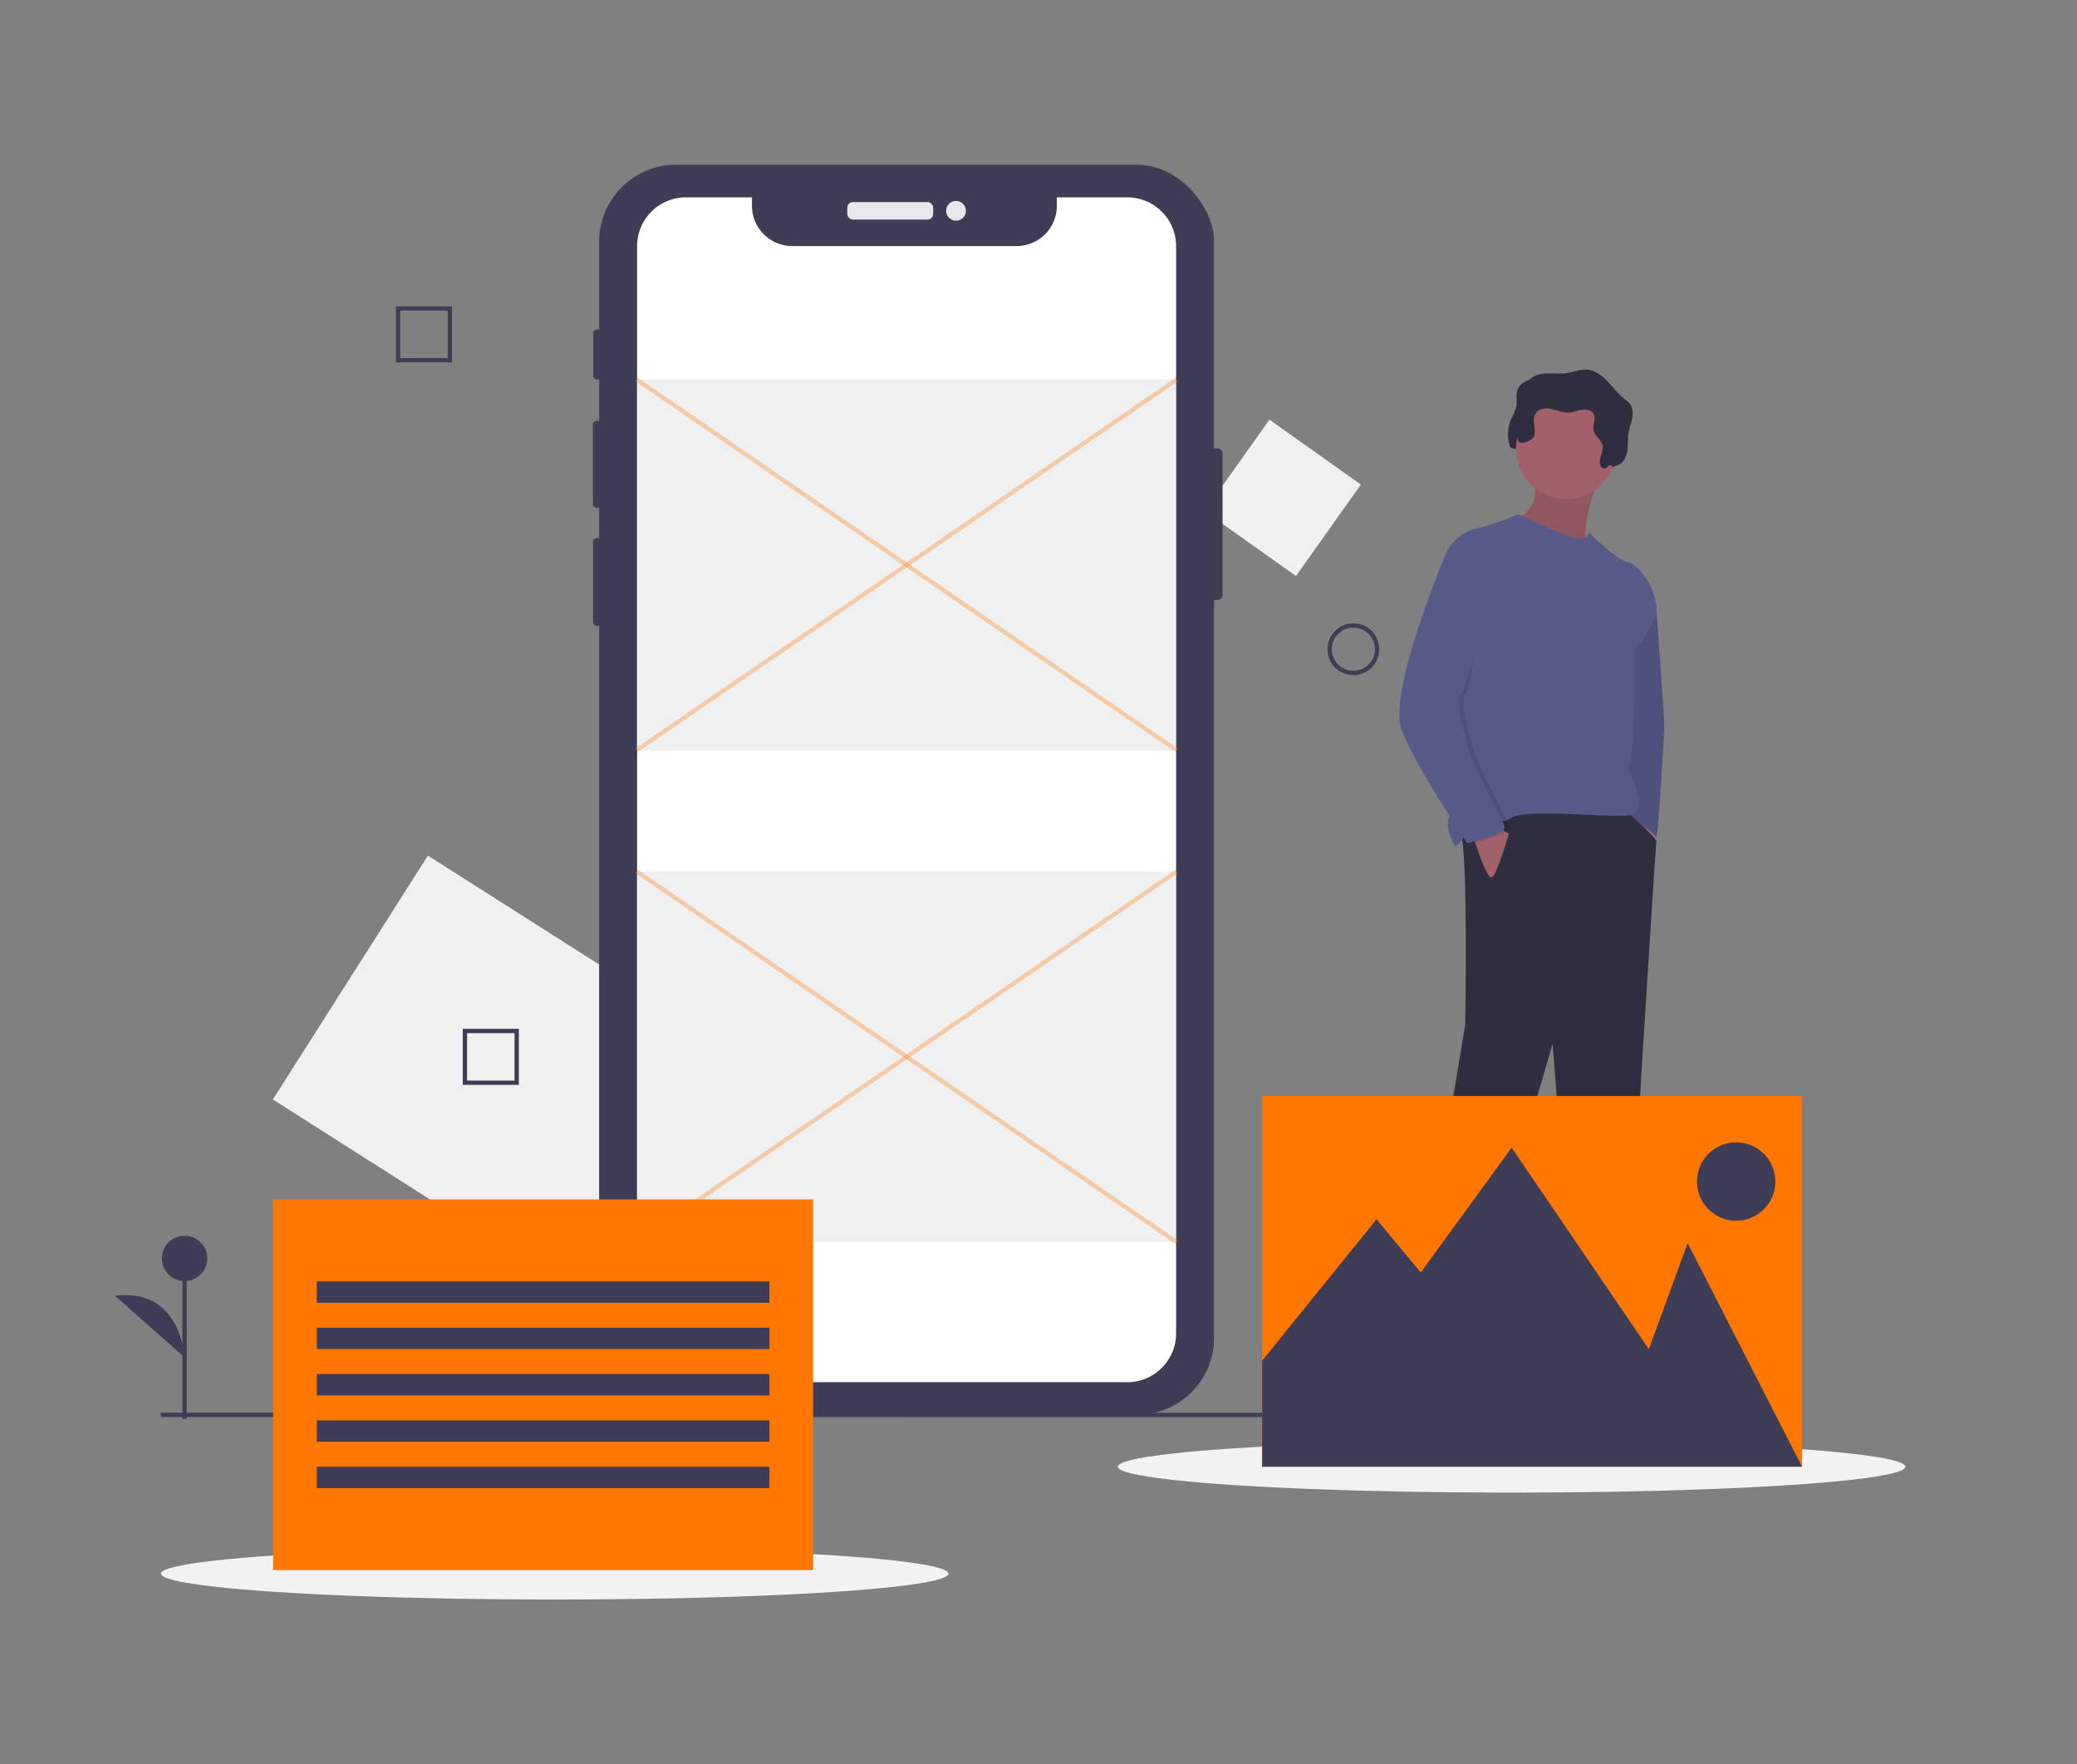 <svg id="b7479f35-b76c-414d-9259-8a40bcbac55e" xmlns="http://www.w3.org/2000/svg" viewBox="0 0 963.16 818.07"><rect x="0" y="0" width="963.16" height="818.07" fill="#808080" stroke="none"/><defs><style>.cls-1{fill:#f0f0f0;}.cls-2{fill:#2f2e41;}.cls-3{fill:#a0616a;}.cls-4{fill:#575a89;}.cls-5{opacity:0.1;}.cls-11,.cls-12,.cls-5{isolation:isolate;}.cls-6{fill:#f2f2f2;}.cls-12,.cls-7{fill:none;stroke-miterlimit:10;stroke-width:2px;}.cls-7{stroke:#3f3d56;}.cls-8{fill:#3f3d56;}.cls-9{fill:#e6e8ec;}.cls-10{fill:#fff;}.cls-11{fill:#ccc;}.cls-11,.cls-12{opacity:0.3;}.cls-12{stroke:#f70;}.cls-13{fill:#f70;}</style></defs><title>content</title><polygon class="cls-1" points="275.5 583.03 337.67 485.26 198.44 396.72 126.53 509.8 241.7 583.03 275.5 583.03"/><path class="cls-2" d="M740.62,219.42a1.91,1.91,0,0,1-2.23-.92c-1.79-2.82,1.51-6.46.8-9.73-.58-2.62-3.55-4.17-4.16-6.78s1.23-5.39,0-7.69c-1-1.79-3.37-2.27-5.38-2s-3.93,1.2-6,1.32c-2.71.17-5.3-1-7.95-1.62s-5.89-.36-7.45,1.87c-2,2.85,0,6.83-.66,10.25-.56,2.71-2.83,5-2.88,7.73,0,1,2.57.19,2.43,1.17s1.09.12.11,0a1.94,1.94,0,0,1-1.47-1.75c-.12-.81-1.64-1.08-1.63-1.9.05-1.93-3.43-.63-4-2.47a18.56,18.56,0,0,1,.76-13,26.6,26.6,0,0,0,2.22-5.28c.51-2.55-.3-5.29.54-7.75,1.14-3.31,4.9-5,8.38-5.34s7,.27,10.5-.24c3.1-.45,6.11-1.8,9.24-1.6,3.76.23,7,2.65,9.64,5.37s4.81,5.85,7.77,8.18a15,15,0,0,1,2.49,2.14c1.51,1.84,1.66,4.46,1.24,6.79s-1.33,4.57-1.71,6.92-.25,4.45-.41,6.68a11.68,11.68,0,0,1-2,6.31,5.94,5.94,0,0,1-4.63,2.41c-.63,0-1.16-.54-1.79-.4C741.67,218.35,741.33,219.1,740.62,219.42Z"/><polygon class="cls-3" points="767.45 381.28 765.12 395.56 760.48 389.25 763.13 379.62 767.45 381.28"/><path class="cls-4" d="M764.46,273.35l3.66,9.64s3.65,49.14,3.65,52.79-2.66,50.48-3.66,52.47c0,0-4.31-6.31-10-5.31s-3.32-16.61-3.32-16.61l-5.31-43.5,1-21.92Z"/><path class="cls-5" d="M764.46,273.35l3.66,9.64s3.65,49.14,3.65,52.79-2.66,50.48-3.66,52.47c0,0-4.31-6.31-10-5.31s-3.32-16.61-3.32-16.61l-5.31-43.5,1-21.92Z"/><path class="cls-3" d="M741.88,220.21s-11,27.9-4.65,33.21-35.2-9-35.2-9l1-3.65s13.62-5.31,7-20.59S741.88,220.21,741.88,220.21Z"/><path class="cls-5" d="M741.88,220.21s-11,27.9-4.65,33.21-35.2-9-35.2-9l1-3.65s13.62-5.31,7-20.59S741.88,220.21,741.88,220.21Z"/><path class="cls-4" d="M759.15,592.82s4.65-1.33,7.3,2,12.62,11.63,12.62,11.63,19.26-2,21.92,7.64-30.22,9.63-38.19,7.3-9.63,0-9.63,0-24.58,2-24.58-2,2.33-17.6,2.33-17.6Z"/><path class="cls-4" d="M681.1,615.07l4.32,13.29s13,17.93,5.65,21.58-33.21,7.31-33.21-2.32V629.35s2.65-13,5.31-14.28S681.1,615.07,681.1,615.07Z"/><path class="cls-2" d="M754.44,376.42s14,12.16,13.67,13.82-7,108.27-7,108.27l-3.65,69.07s4.65,16.27,2.32,19.93,3.32,4.65,3.32,4.65-23.91,21.58-33.87,12.28L720,483.89l-25.57,87.68s-4.32,46.49-9.3,46.49-25.24,1-24.91-1.66-1-22.91,1.33-34.87,17.93-106.6,17.93-106.6,1.35-81.14-2.15-88.73,1.82-15.55,1.82-15.55l23.25-9L730.25,365Z"/><circle class="cls-3" cx="726.27" cy="208.25" r="23.25"/><path class="cls-4" d="M669.81,258.4a20.85,20.85,0,0,1,14.61-13.28,128.85,128.85,0,0,0,19.6-6.65s23.58,11.3,28.23,11.3,4.65-3,4.65-3,12,12.62,18.26,14,15.61,16.93,12.29,25.57a48.29,48.29,0,0,1-9.63,14.94s1.33,46.49-3,55.13c0,0,10.63,20.26.66,21.59s-48.15-3.33-54.79,1.32-18.93-1-20.59,5.32-5.32,7.64-5.32,7.64-5.64-9-2.32-14.28S669.81,258.4,669.81,258.4Z"/><path class="cls-3" d="M694.39,383.27l5.31,3.32s-5.64,19.59-8,20.26-7.8-16.76-7.8-16.76Z"/><path class="cls-2" d="M744.61,217.1a1.91,1.91,0,0,1-2.23-.93c-1.79-2.82,1.51-6.46.79-9.73-.57-2.61-3.54-4.17-4.15-6.78s1.23-5.39,0-7.68c-1-1.8-3.37-2.27-5.39-2s-3.93,1.2-6,1.33c-2.72.16-5.3-1-7.95-1.62s-5.89-.36-7.45,1.86c-2,2.86,0,6.84-.67,10.26-.55,2.71-6.86,4.62-7.44,2.78a18.7,18.7,0,0,1,.76-13,25.79,25.79,0,0,0,2.22-5.28c.51-2.55-.29-5.28.55-7.74,1.13-3.32,4.89-5,8.38-5.35s7,.27,10.49-.23c3.11-.46,6.12-1.8,9.25-1.61,3.76.24,7,2.66,9.63,5.38s4.82,5.84,7.78,8.17a15.44,15.44,0,0,1,2.49,2.15c1.51,1.83,1.66,4.45,1.24,6.79s-1.33,4.57-1.72,6.91-.25,4.46-.4,6.68a11.8,11.8,0,0,1-2,6.31,6,6,0,0,1-4.63,2.42c-.63,0-1.16-.55-1.79-.4C745.65,216,745.31,216.77,744.61,217.1Z"/><path class="cls-5" d="M682.93,264.21l-10.79-5.81s-26.24,62.43-19.93,79.7,30.55,52.81,30.55,52.81,19.27-4,17.27-8-14.94-29.56-15.94-32.88-7.64-24.91-4.65-27.23,8.8-56.29,8.8-56.29Z"/><path class="cls-4" d="M683.1,254.75l-13.29,3.65s-26.23,62.43-19.92,79.7,30.55,52.81,30.55,52.81,19.26-4,17.27-8-15-29.56-15.94-32.88-7.64-24.91-4.65-27.23,17.27-59.78,17.27-59.78Z"/><rect class="cls-1" x="568.83" y="204.84" width="52" height="52" transform="translate(62.27 582.25) rotate(-54.63)"/><ellipse class="cls-6" cx="257.23" cy="729.65" rx="182.62" ry="12.01"/><ellipse class="cls-6" cx="700.98" cy="680.07" rx="182.62" ry="12.01"/><line class="cls-7" x1="74.6" y1="656.03" x2="698.5" y2="656.1"/><circle class="cls-7" cx="627.6" cy="301.03" r="11"/><rect class="cls-7" x="184.6" y="143.03" width="24" height="24"/><rect class="cls-7" x="215.6" y="478.03" width="24" height="24"/><line class="cls-7" x1="85.58" y1="657.91" x2="85.58" y2="583.5"/><circle class="cls-8" cx="85.58" cy="583.5" r="10.52"/><path class="cls-8" d="M85.58,629.36S84.07,597,53.26,600.79"/><rect class="cls-8" x="558.41" y="207.88" width="8.52" height="70.26" rx="2.29"/><rect class="cls-8" x="275.12" y="152.84" width="4.78" height="23.13" rx="1.5"/><rect class="cls-8" x="274.95" y="195.18" width="5.39" height="40.26" rx="1.69"/><rect class="cls-8" x="275.03" y="249.53" width="5.13" height="40.61" rx="1.61"/><rect class="cls-8" x="277.83" y="76.4" width="285.18" height="579.58" rx="35.69"/><rect class="cls-9" x="392.91" y="93.71" width="39.82" height="8.09" rx="2.54"/><circle class="cls-9" cx="443.34" cy="97.75" r="4.59"/><path class="cls-10" d="M545.39,114.15V618.24a22.64,22.64,0,0,1-22.65,22.64H318.09a22.64,22.64,0,0,1-22.65-22.64V114.15A22.65,22.65,0,0,1,318.09,91.5h30.62v3.93a18.67,18.67,0,0,0,18.66,18.65H471.44a18.65,18.65,0,0,0,18.65-18.65V91.5h32.65a22.65,22.65,0,0,1,22.65,22.65Z"/><rect class="cls-11" x="295.24" y="176" width="250.38" height="171.88"/><rect class="cls-11" x="295.24" y="404.07" width="250.38" height="171.88"/><line class="cls-12" x1="295.24" y1="176" x2="545.62" y2="347.88"/><line class="cls-12" x1="545.62" y1="176" x2="295.24" y2="347.88"/><line class="cls-12" x1="295.24" y1="404.07" x2="545.62" y2="575.95"/><line class="cls-12" x1="545.62" y1="404.07" x2="295.24" y2="575.95"/><rect class="cls-13" x="585.29" y="508.19" width="250.38" height="171.88"/><polygon class="cls-8" points="835.67 680.07 782.6 576.4 764.61 625.53 700.98 532.15 658.83 590 638.35 565.33 585.29 630.92 585.29 680.07 835.67 680.07"/><circle class="cls-8" cx="805.1" cy="547.85" r="18.18"/><rect class="cls-13" x="126.67" y="556.12" width="250.38" height="171.88"/><rect class="cls-8" x="146.91" y="594.13" width="209.89" height="9.92"/><rect class="cls-8" x="146.91" y="615.61" width="209.89" height="9.92"/><rect class="cls-8" x="146.91" y="637.1" width="209.89" height="9.92"/><rect class="cls-8" x="146.91" y="658.58" width="209.89" height="9.92"/><rect class="cls-8" x="146.91" y="680.07" width="209.89" height="9.92"/></svg>